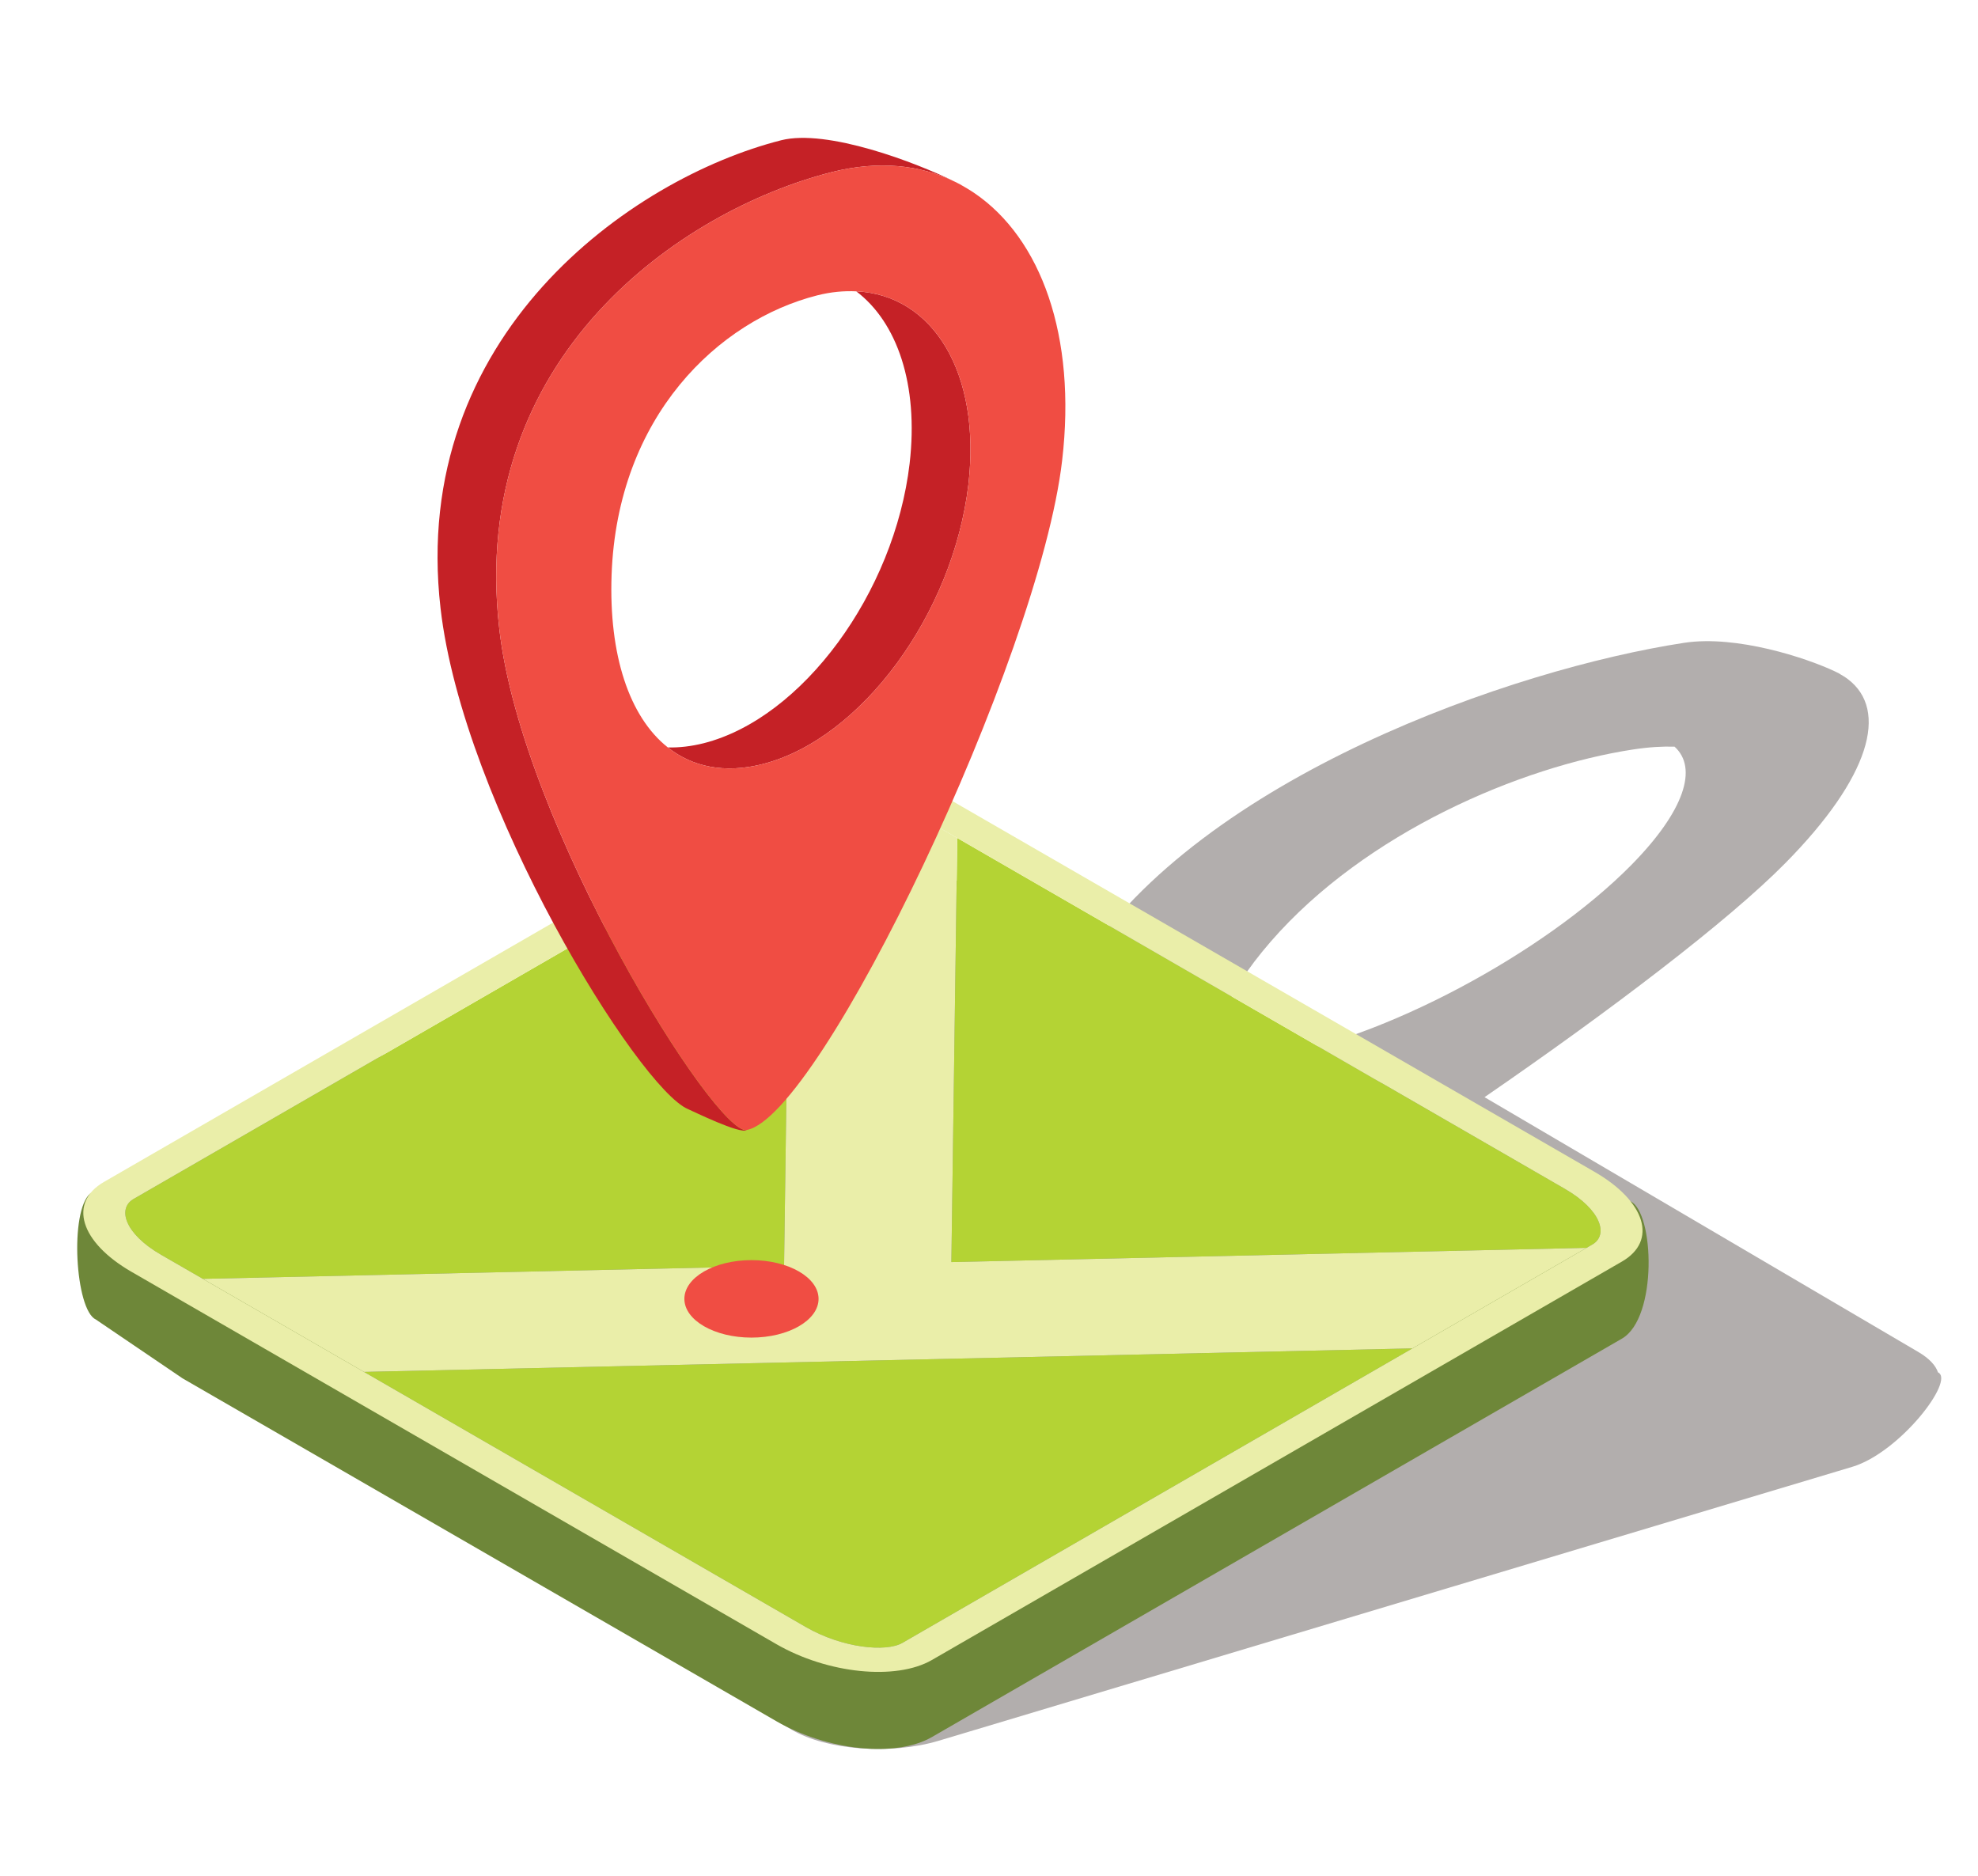 <?xml version="1.0" encoding="utf-8"?>
<!-- Generator: Adobe Illustrator 16.0.0, SVG Export Plug-In . SVG Version: 6.00 Build 0)  -->
<!DOCTYPE svg PUBLIC "-//W3C//DTD SVG 1.1//EN" "http://www.w3.org/Graphics/SVG/1.1/DTD/svg11.dtd">
<svg version="1.1" id="Layer_1" xmlns="http://www.w3.org/2000/svg" xmlns:xlink="http://www.w3.org/1999/xlink" x="0px" y="0px"
	 width="562.541px" height="533.459px" viewBox="0 0 562.541 533.459" enable-background="new 0 0 562.541 533.459"
	 xml:space="preserve">
<g>
	<path fill="#B2AEAD" d="M551.175,390.294h-0.005c-0.674-2.004-2.507-3.982-5.564-5.783l-122.381-71.886l-1.029-0.6
		c35.386-24.331,69.328-50.091,85.564-66.578c24.099-24.41,29.43-43.461,17.776-52.305c-0.181-0.14-0.372-0.265-0.555-0.4
		c-0.517-0.354-1.056-0.688-1.623-1.004c-0.161-0.094-0.26-0.191-0.424-0.275c-0.162-0.084-0.361-0.177-0.548-0.261
		c-0.177-0.093-0.359-0.176-0.536-0.265c-8.033-3.801-27.931-10.402-42.852-8.132c-48.894,7.476-136.976,38.228-171.56,91.481
		c-12.454,19.144-17.539,42.415-18.205,61.502l-169.137,50.714c-2.187,0.656-4.061,1.415-5.685,2.238h-0.004
		c-8.793,3.424-22.885,22.801-18.604,24.652l15.282,11.52l23.936,14.059l90.198,52.984c9.867,5.797,28.188,7.159,41.721,3.103
		l204.122-61.204l51.402-15.413l4.303-1.288C540.302,413.095,556.069,392.532,551.175,390.294z M464.498,213.137
		c4.442-0.679,8.319-0.902,11.743-0.791c6.676,6.025,2.926,18.19-12.311,33.668c-24.996,25.313-71.128,49.765-103.146,54.687
		c-4.145,0.628-7.773,0.889-10.946,0.838c-6.131-5.997-1.99-18.148,11.524-33.72C388.359,236.729,432.51,218.013,464.498,213.137z"
		/>
</g>
<g>
	<path fill="#6E8739" d="M463.735,341.641l-191.36-91.035l-2.326-1.345c-4.131-2.387-8.653-4.233-13.24-5.555
		c-10.421-2.996-21.172-3.173-28.569-0.13c-0.861,0.353-1.689,0.73-2.447,1.172l-0.917,0.525L25.705,339.385
		c-6.002,4.973-4.271,33.156,1.521,35.845l24.689,16.757l35.413,20.442l133.455,77.056c14.599,8.43,34.035,10.411,44.256,4.512
		l154.152-89.006l38.819-22.415l3.25-1.875C471.481,374.798,470.459,344.893,463.735,341.641z"/>
	<g>
		<path fill="#B4D334" d="M224.736,233.151L37.977,340.985c-4.643,2.68-2.573,9.845,7.815,15.841l11.9,6.866l165.294-3.703
			L224.736,233.151z"/>
		<path fill="#B4D334" d="M229.188,462.716c10.388,5.992,22.801,7.188,27.444,4.508l145.057-83.754l-298.172,6.685L229.188,462.716z
			"/>
		<path fill="#B4D334" d="M451.221,354.872l1.634-0.944c4.643-2.675,2.572-9.839-7.815-15.836l-172.794-99.768L270.57,358.92
			L451.221,354.872z"/>
		<path fill="#EAEEA9" d="M234.199,227.689l-9.463,5.461l-1.749,126.839l-165.294,3.703l45.825,26.462l298.172-6.685l49.531-28.597
			L270.57,358.92l1.675-120.596l-10.603-6.118C251.254,226.206,238.842,225.01,234.199,227.689z"/>
		<path fill="#EAEEA9" d="M256.809,221.79c-10.421-2.996-21.172-3.173-28.569-0.13c-0.861,0.354-1.689,0.73-2.447,1.177
			l-0.917,0.521l-195.31,112.77c-10.216,5.899-6.783,17.12,7.815,25.55l14.534,8.393l35.413,20.442l133.455,77.054
			c14.599,8.431,34.035,10.412,44.256,4.514l154.152-89.007l38.819-22.415l3.25-1.875c10.222-5.899,6.789-17.125-7.812-25.55
			L272.375,228.689l-2.326-1.344C265.918,224.958,261.396,223.111,256.809,221.79z M272.245,238.324l172.794,99.768
			c10.388,5.997,12.458,13.161,7.815,15.836l-1.634,0.944l-49.531,28.597l-145.057,83.754c-4.643,2.68-17.056,1.484-27.444-4.508
			l-125.671-72.562l-45.825-26.462l-11.9-6.866c-10.388-5.997-12.458-13.161-7.815-15.841l186.759-107.834l9.463-5.461
			c4.643-2.68,17.056-1.484,27.443,4.517L272.245,238.324z"/>
	</g>
	<g>
		<path fill="#F04D43" d="M213.72,358.366c-10.542,0-19.083,4.926-19.083,11.016c0,6.081,8.542,11.017,19.083,11.017
			c10.533,0,19.079-4.936,19.079-11.017C232.799,363.292,224.252,358.366,213.72,358.366z"/>
		<path fill="#C52126" d="M273.167,52.481c-0.233-0.121-0.512-0.26-0.763-0.382c0.484,0.247,0.944,0.507,1.404,0.777
			C273.575,52.747,273.394,52.603,273.167,52.481z"/>
		<path fill="#C52126" d="M142.001,178.878c-8.895-77.441,51.751-119.05,94.542-129.932c13.203-3.331,25.123-2.126,35.106,2.773
			c-11.137-5.532-36.427-15.134-49.49-11.831c-42.792,10.872-105.764,55.599-96.874,133.04
			c6.397,56.092,56.381,136.566,70.356,142.475c1.326,0.559,14.967,7.281,16.711,5.955
			C203.587,322.981,148.397,234.975,142.001,178.878z"/>
		<path fill="#C52126" d="M243.518,82.852c11.593,8.76,17.781,26.453,15.18,48.965c-4.327,36.813-30.496,72.375-58.497,79.529
			c-3.629,0.917-7.048,1.293-10.263,1.219c6.997,5.537,16.074,7.485,26.974,4.727c27.998-7.146,54.171-42.708,58.502-79.53
			C279.074,106.062,265.332,83.866,243.518,82.852z"/>
		<path fill="#F04D43" d="M277.135,54.924c-0.294-0.2-0.587-0.386-0.879-0.582c-0.806-0.512-1.619-1.005-2.448-1.466
			c-0.46-0.27-0.92-0.53-1.404-0.777c-0.251-0.13-0.502-0.255-0.754-0.381c-9.983-4.899-21.903-6.104-35.106-2.773
			c-42.791,10.882-103.438,52.491-94.542,129.932c6.396,56.097,61.586,144.103,70.351,142.479
			c21.084-3.852,83.201-134.166,89.713-190.365C306.234,95.491,296.013,67.787,277.135,54.924z M275.413,137.762
			c-4.331,36.822-30.504,72.384-58.502,79.53c-10.9,2.759-19.977,0.81-26.974-4.727c-11.026-8.723-16.804-26.392-16.003-49.035
			c1.609-45.22,30.481-72.44,58.488-79.53c3.889-0.986,7.583-1.312,11.096-1.149C265.332,83.866,279.074,106.062,275.413,137.762z"
			/>
	</g>
</g>
</svg>
